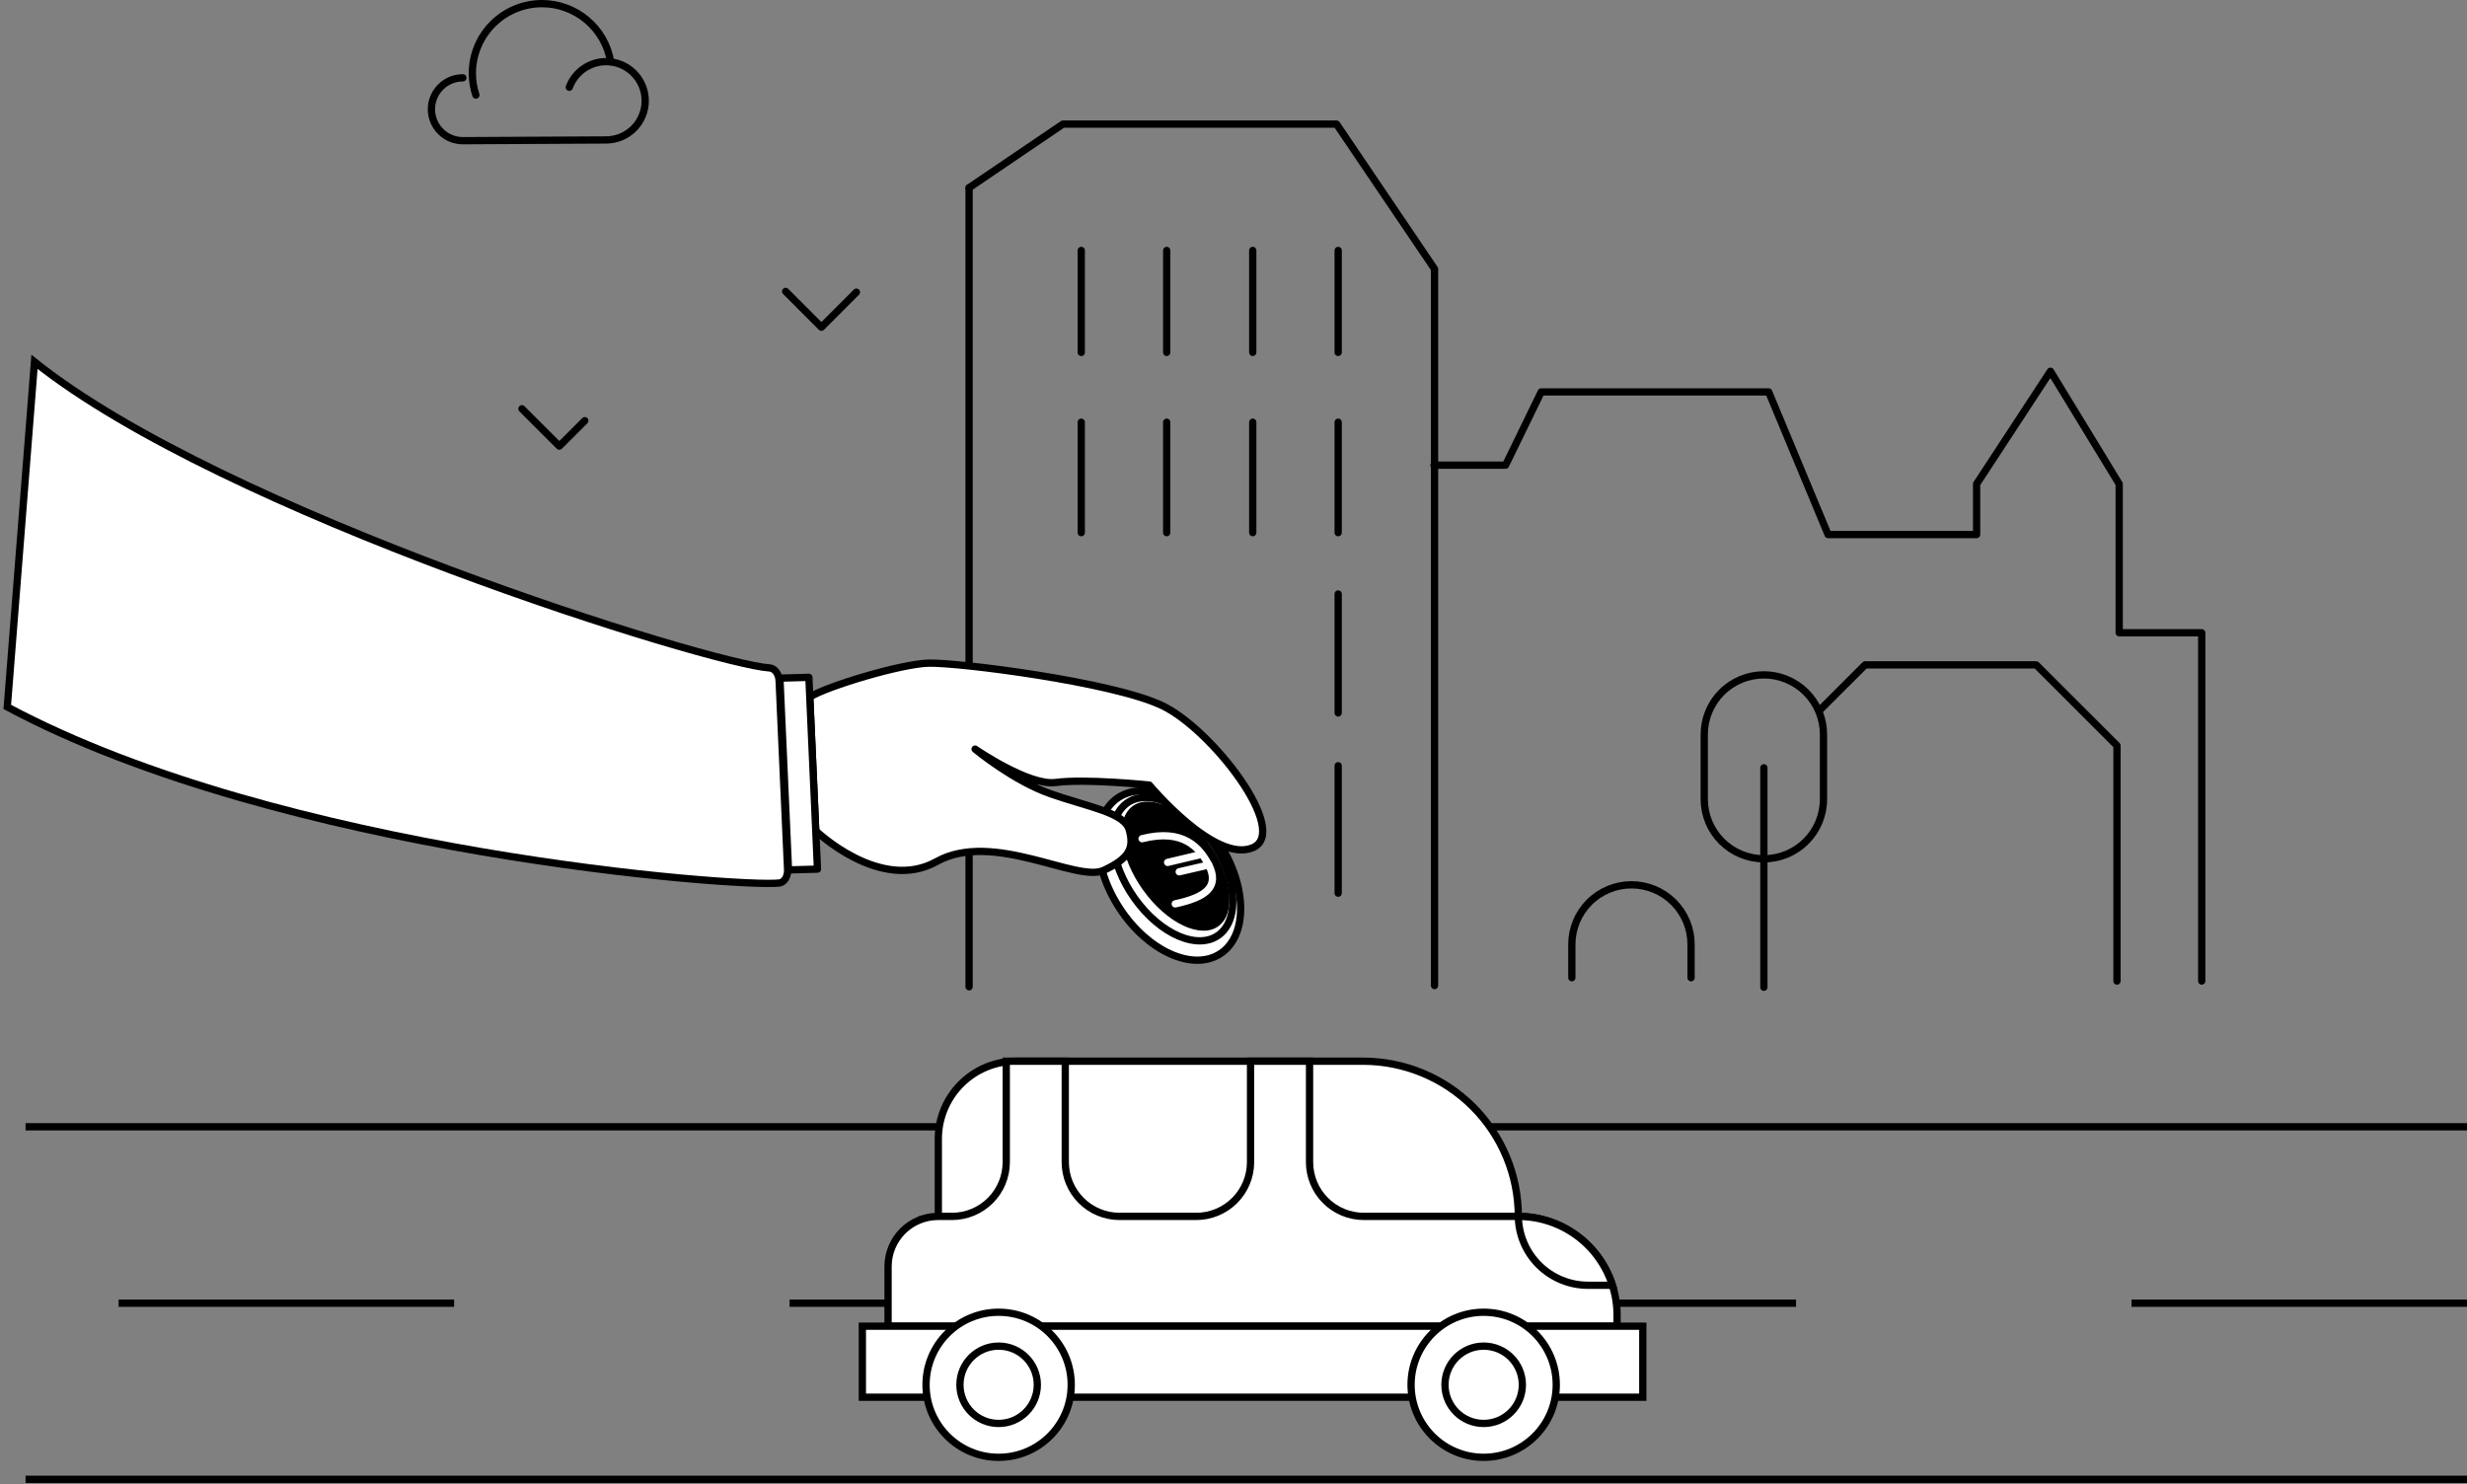 <svg width="678" height="408" viewBox="0 0 678 408" fill="none" xmlns="http://www.w3.org/2000/svg">
<rect x="0" y="0" width="678" height="408" fill="#808080" stroke="none"/>
<path d="M7.026 309.704H678" stroke="black" stroke-width="2" stroke-miterlimit="10"/>
<path d="M678 406.599H7.026" stroke="black" stroke-width="2" stroke-miterlimit="10"/>
<path d="M678 358.197H7.026" stroke="black" stroke-width="2" stroke-miterlimit="10" stroke-dasharray="92.2 92.2"/>
<path d="M431.987 268.727V259.56C431.988 255.218 433.715 251.055 436.787 247.985C439.859 244.916 444.026 243.191 448.37 243.191C452.714 243.192 456.88 244.917 459.952 247.987C463.023 251.056 464.749 255.219 464.75 259.56V268.727" stroke="black" stroke-width="2" stroke-linecap="round" stroke-linejoin="round"/>
<path d="M501.144 219.669C501.144 224.011 499.418 228.175 496.345 231.245C493.273 234.315 489.106 236.04 484.761 236.04C482.609 236.04 480.478 235.617 478.49 234.795C476.502 233.972 474.696 232.766 473.174 231.246C471.653 229.726 470.446 227.921 469.622 225.934C468.799 223.948 468.375 221.819 468.375 219.669V201.859C468.375 197.518 470.1 193.354 473.172 190.284C476.244 187.214 480.41 185.489 484.754 185.488C486.906 185.487 489.037 185.91 491.026 186.732C493.014 187.555 494.821 188.76 496.343 190.281C497.865 191.801 499.072 193.606 499.896 195.593C500.72 197.579 501.144 199.709 501.144 201.859V219.669Z" stroke="black" stroke-width="2" stroke-linecap="round" stroke-linejoin="round"/>
<path d="M484.764 211.035V271.348" stroke="black" stroke-width="2" stroke-linecap="round" stroke-linejoin="round"/>
<path d="M266.33 271.222V51.602" stroke="black" stroke-width="2" stroke-linecap="round" stroke-linejoin="round"/>
<path d="M394.255 270.893V73.933L367.32 34.11H292.119L266.331 51.603" stroke="black" stroke-width="2" stroke-linecap="round" stroke-linejoin="round"/>
<path d="M367.766 68.837V96.862" stroke="black" stroke-width="2" stroke-linecap="round" stroke-linejoin="round"/>
<path d="M344.289 68.837V96.862" stroke="black" stroke-width="2" stroke-linecap="round" stroke-linejoin="round"/>
<path d="M367.766 116.046V146.406" stroke="black" stroke-width="2" stroke-linecap="round" stroke-linejoin="round"/>
<path d="M344.289 116.046V146.406" stroke="black" stroke-width="2" stroke-linecap="round" stroke-linejoin="round"/>
<path d="M320.641 68.837V96.862" stroke="black" stroke-width="2" stroke-linecap="round" stroke-linejoin="round"/>
<path d="M297.161 68.837V96.862" stroke="black" stroke-width="2" stroke-linecap="round" stroke-linejoin="round"/>
<path d="M320.641 116.046V146.406" stroke="black" stroke-width="2" stroke-linecap="round" stroke-linejoin="round"/>
<path d="M297.161 116.046V146.406" stroke="black" stroke-width="2" stroke-linecap="round" stroke-linejoin="round"/>
<path d="M367.766 163.255V195.951" stroke="black" stroke-width="2" stroke-linecap="round" stroke-linejoin="round"/>
<path d="M367.766 210.464V245.493" stroke="black" stroke-width="2" stroke-linecap="round" stroke-linejoin="round"/>
<path d="M394.098 127.85H413.773L423.571 107.724H486.081L502.407 146.924H543.227V133.014L563.524 102.035L582.414 133.014V173.919H605.096V269.646" stroke="black" stroke-width="2" stroke-linecap="round" stroke-linejoin="round"/>
<path d="M500.16 195.15L512.576 182.744H559.607L581.808 204.929V269.646" stroke="black" stroke-width="2" stroke-linecap="round" stroke-linejoin="round"/>
<path d="M167.816 16.938C167.064 12.482 164.755 8.436 161.302 5.518C157.848 2.601 153.471 1 148.949 1C143.875 1.001 139.01 3.015 135.423 6.601C131.835 10.186 129.82 15.048 129.82 20.118C129.818 22.158 130.143 24.184 130.781 26.121" stroke="black" stroke-width="2" stroke-linecap="round" stroke-linejoin="round"/>
<path d="M127.21 21.39C124.917 21.39 122.718 22.3 121.097 23.92C119.476 25.541 118.565 27.738 118.565 30.029C118.565 32.321 119.476 34.518 121.097 36.138C122.718 37.758 124.917 38.669 127.21 38.669L166.557 38.468C169.414 38.467 172.153 37.333 174.172 35.314C176.192 33.295 177.326 30.558 177.326 27.703C177.325 24.849 176.191 22.112 174.171 20.093C172.152 18.075 169.413 16.94 166.557 16.939C164.355 16.941 162.206 17.617 160.4 18.877C158.594 20.137 157.218 21.921 156.457 23.986" stroke="black" stroke-width="2" stroke-linecap="round" stroke-linejoin="round"/>
<path d="M160.727 115.622L153.721 122.623L143.445 112.354" stroke="black" stroke-width="2" stroke-linecap="round" stroke-linejoin="round"/>
<path d="M215.923 80.098L225.746 89.933L235.365 80.302" stroke="black" stroke-width="2" stroke-linecap="round" stroke-linejoin="round"/>
<path d="M307.666 249.58C299.94 237.718 299.815 224.11 307.386 219.185C314.958 214.26 327.359 219.884 335.085 231.745C342.811 243.607 342.936 257.215 335.365 262.14C327.793 267.064 315.392 261.441 307.666 249.58Z" fill="white" stroke="black" stroke-width="2" stroke-miterlimit="10"/>
<path d="M331.406 229.108C339.012 238.548 341.094 250.584 336.059 255.99C331.023 261.396 320.769 258.122 313.16 248.679C305.552 239.236 303.481 227.225 308.52 221.806C313.559 216.388 323.807 219.672 331.406 229.108Z" fill="white" stroke="black" stroke-width="2" stroke-miterlimit="10"/>
<path d="M330.743 229.834C337.739 238.526 339.976 249.238 335.741 253.78C331.507 258.323 322.403 254.967 315.406 246.287C308.41 237.607 306.177 226.886 310.411 222.343C314.646 217.801 323.75 221.153 330.743 229.834Z" fill="black"/>
<path d="M224.191 228.339C224.191 228.339 241.946 245.433 257.409 236.806C272.871 228.179 295.936 242.607 303.255 239.251C310.575 235.896 311.678 232.923 310.358 228.126C309.039 223.329 299.231 221.847 288.801 218.209C278.538 214.63 268.306 206.16 267.986 205.896C268.401 206.179 282.848 216.036 290.105 215.072C298.386 213.974 315.865 215.779 315.865 215.779C315.865 215.779 333.904 237.424 344.286 233.004C354.669 228.584 333.159 200.516 319.418 193.948C305.678 187.381 263.274 182.044 255.162 182.27C247.661 182.474 227.517 188.511 222.544 191.581L224.191 228.339Z" fill="white" stroke="black" stroke-width="2" stroke-linecap="round" stroke-linejoin="round"/>
<path d="M216.705 239.104L224.665 238.884L222.303 186.169L214.342 186.389L216.705 239.104Z" fill="white" stroke="black" stroke-width="2" stroke-linecap="round" stroke-linejoin="round"/>
<path d="M9.479 99.455C61.314 140.894 195.119 182.515 211.53 183.588C212.909 183.679 214.043 185.221 214.125 187.117L216.453 239.035C216.538 240.934 215.545 242.535 214.172 242.698C203.315 243.973 77.386 234.577 2 194.306L9.479 99.455Z" fill="white" stroke="black" stroke-width="2" stroke-miterlimit="10"/>
<path d="M313.877 230.518C325.447 227.586 329.785 233.236 332.201 237.738C335.192 243.668 331.497 246.604 322.99 248.428" stroke="white" stroke-width="2" stroke-miterlimit="10" stroke-linecap="round"/>
<path d="M330.2 234.831L320.895 237.038" stroke="white" stroke-width="2" stroke-miterlimit="10" stroke-linecap="round"/>
<path d="M332.201 237.741L324.08 239.619" stroke="white" stroke-width="2" stroke-miterlimit="10" stroke-linecap="round"/>
<path d="M253.648 334.334C253.648 334.259 253.648 334.184 253.648 334.112" stroke="black" stroke-width="2" stroke-miterlimit="10"/>
<path d="M279.24 291.675H374.593C385.915 291.675 396.774 296.169 404.78 304.17C412.785 312.17 417.283 323.021 417.283 334.335H257.878V313.019C257.878 307.357 260.129 301.928 264.135 297.924C268.141 293.921 273.574 291.672 279.24 291.672V291.675Z" fill="white" stroke="black" stroke-width="2" stroke-miterlimit="10"/>
<path d="M444.42 361.506V364.51H244.065V348.088C244.065 346.282 244.421 344.494 245.113 342.825C245.805 341.157 246.819 339.641 248.097 338.364C249.375 337.087 250.892 336.075 252.562 335.384C254.231 334.693 256.021 334.338 257.828 334.338H261.62C265.579 334.338 269.376 332.766 272.176 329.969C274.976 327.171 276.548 323.376 276.548 319.42V291.675H292.765V319.417C292.765 323.373 294.337 327.167 297.136 329.964C299.935 332.762 303.731 334.334 307.69 334.335H328.76C332.719 334.334 336.515 332.762 339.314 329.964C342.113 327.167 343.685 323.373 343.685 319.417V291.675H359.901V319.417C359.901 323.373 361.474 327.168 364.274 329.965C367.073 332.763 370.87 334.335 374.83 334.335H417.24C424.449 334.337 431.363 337.201 436.46 342.296C441.556 347.392 444.42 354.301 444.42 361.506Z" fill="white" stroke="black" stroke-width="2" stroke-miterlimit="10"/>
<path d="M443.141 353.262H436.446C431.402 353.262 426.562 351.275 422.974 347.732C419.387 344.189 417.342 339.375 417.283 334.335C423.044 334.345 428.653 336.184 433.3 339.585C437.947 342.987 441.393 347.776 443.141 353.262Z" fill="white" stroke="black" stroke-width="2" stroke-miterlimit="10"/>
<path d="M451.488 364.51H237V384.033H451.488V364.51Z" fill="white" stroke="black" stroke-width="2" stroke-miterlimit="10"/>
<path d="M407.752 400.552C418.771 400.552 427.704 391.626 427.704 380.615C427.704 369.603 418.771 360.677 407.752 360.677C396.733 360.677 387.801 369.603 387.801 380.615C387.801 391.626 396.733 400.552 407.752 400.552Z" fill="white" stroke="black" stroke-width="2" stroke-miterlimit="10"/>
<path d="M407.752 391.241C413.625 391.241 418.386 386.483 418.386 380.614C418.386 374.745 413.625 369.988 407.752 369.988C401.879 369.988 397.118 374.745 397.118 380.614C397.118 386.483 401.879 391.241 407.752 391.241Z" fill="white" stroke="black" stroke-width="2" stroke-miterlimit="10"/>
<path d="M274.453 400.552C285.471 400.552 294.404 391.626 294.404 380.615C294.404 369.603 285.471 360.677 274.453 360.677C263.434 360.677 254.501 369.603 254.501 380.615C254.501 391.626 263.434 400.552 274.453 400.552Z" fill="white" stroke="black" stroke-width="2" stroke-miterlimit="10"/>
<path d="M274.452 391.241C280.325 391.241 285.086 386.483 285.086 380.614C285.086 374.745 280.325 369.988 274.452 369.988C268.579 369.988 263.818 374.745 263.818 380.614C263.818 386.483 268.579 391.241 274.452 391.241Z" fill="white" stroke="black" stroke-width="2" stroke-miterlimit="10"/>
</svg>
